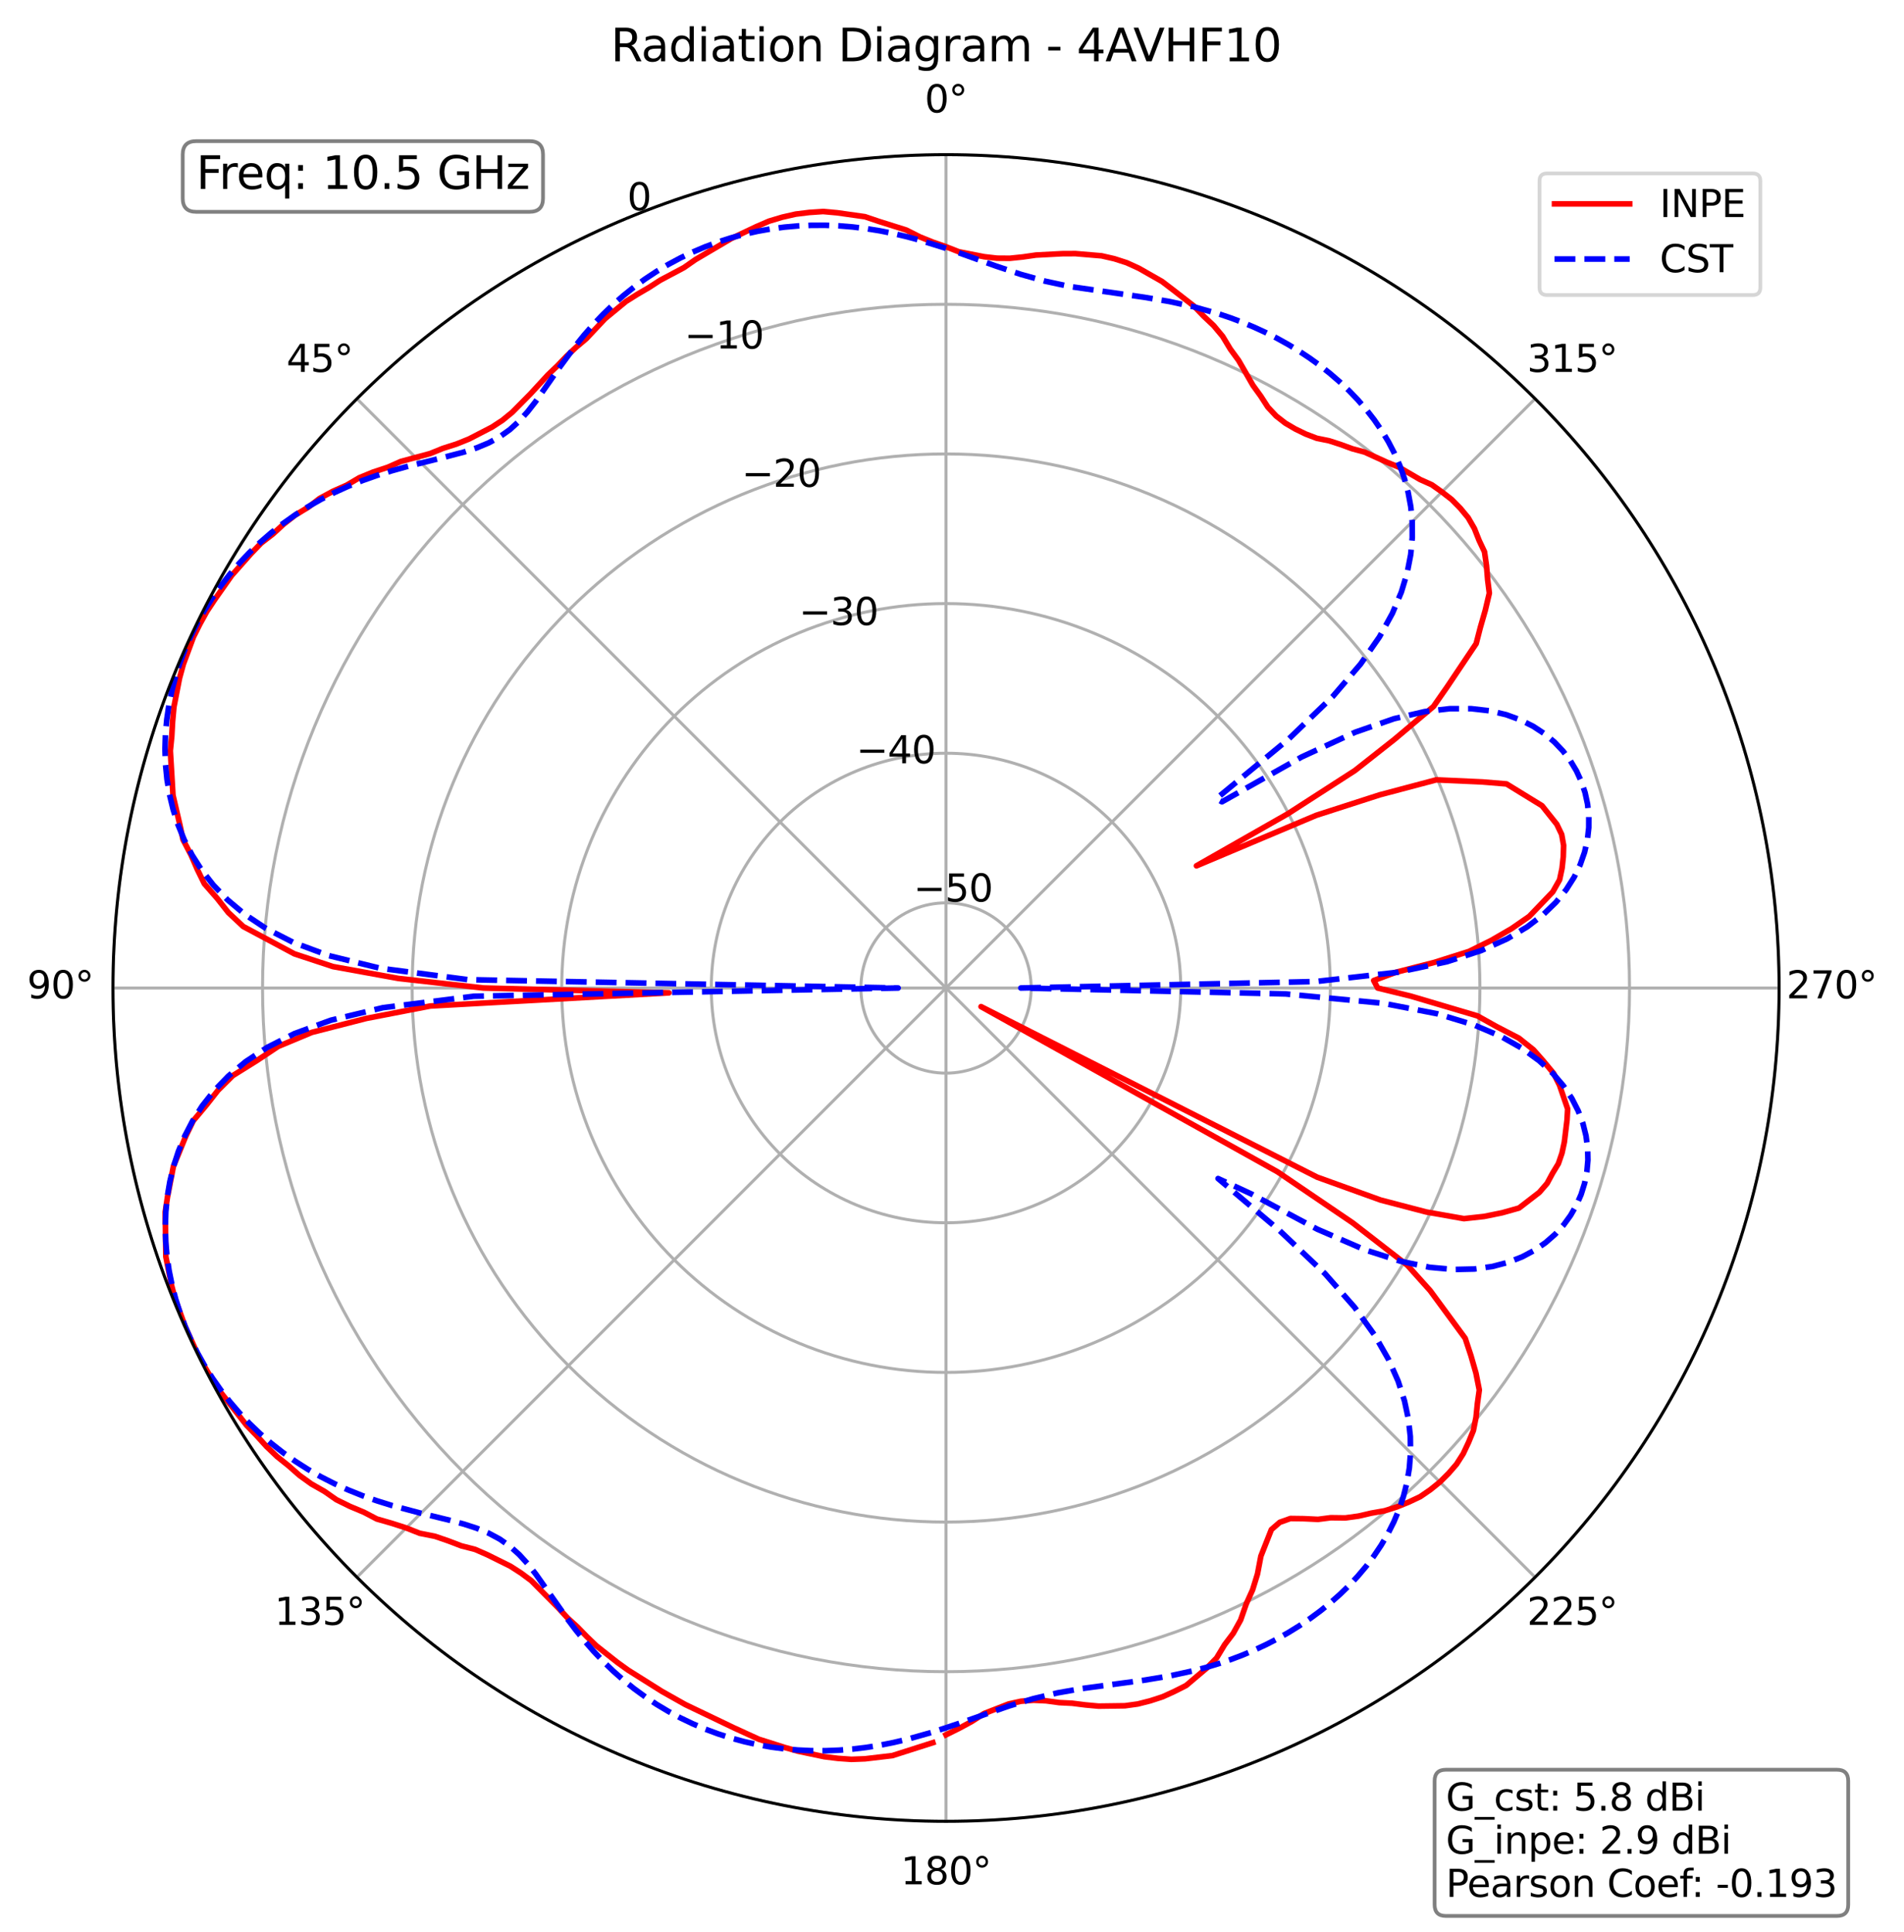 <?xml version="1.0" encoding="utf-8" standalone="no"?>
<!DOCTYPE svg PUBLIC "-//W3C//DTD SVG 1.1//EN"
  "http://www.w3.org/Graphics/SVG/1.1/DTD/svg11.dtd">
<svg xmlns:xlink="http://www.w3.org/1999/xlink" width="506.826pt" height="514.053pt" viewBox="0 0 506.826 514.053" xmlns="http://www.w3.org/2000/svg" version="1.1">
 <defs>
  <style type="text/css">*{stroke-linejoin: round; stroke-linecap: butt}</style>
 </defs>
 <g id="figure_1">
  <g id="patch_1">
   <path d="M 0 514.053 
L 506.826 514.053 
L 506.826 0 
L 0 0 
z
" style="fill: #ffffff"/>
  </g>
  <g id="axes_1">
   <g id="patch_2">
    <path d="M 473.582 262.917 
C 473.582 233.796 467.846 204.958 456.702 178.053 
C 445.558 151.149 429.222 126.701 408.63 106.109 
C 388.039 85.517 363.591 69.182 336.686 58.038 
C 309.782 46.893 280.944 41.157 251.822 41.157 
C 222.701 41.157 193.863 46.893 166.959 58.038 
C 140.054 69.182 115.606 85.517 95.014 106.109 
C 74.423 126.701 58.087 151.149 46.943 178.053 
C 35.799 204.958 30.062 233.796 30.062 262.917 
C 30.062 292.038 35.799 320.877 46.943 347.781 
C 58.087 374.686 74.423 399.133 95.014 419.725 
C 115.606 440.317 140.054 456.652 166.959 467.797 
C 193.863 478.941 222.701 484.677 251.822 484.677 
C 280.944 484.677 309.782 478.941 336.686 467.797 
C 363.591 456.652 388.039 440.317 408.63 419.725 
C 429.222 399.133 445.558 374.686 456.702 347.781 
C 467.846 320.877 473.582 292.038 473.582 262.917 
M 251.822 262.917 
C 251.822 262.917 251.822 262.917 251.822 262.917 
C 251.822 262.917 251.822 262.917 251.822 262.917 
C 251.822 262.917 251.822 262.917 251.822 262.917 
C 251.822 262.917 251.822 262.917 251.822 262.917 
C 251.822 262.917 251.822 262.917 251.822 262.917 
C 251.822 262.917 251.822 262.917 251.822 262.917 
C 251.822 262.917 251.822 262.917 251.822 262.917 
C 251.822 262.917 251.822 262.917 251.822 262.917 
C 251.822 262.917 251.822 262.917 251.822 262.917 
C 251.822 262.917 251.822 262.917 251.822 262.917 
C 251.822 262.917 251.822 262.917 251.822 262.917 
C 251.822 262.917 251.822 262.917 251.822 262.917 
C 251.822 262.917 251.822 262.917 251.822 262.917 
C 251.822 262.917 251.822 262.917 251.822 262.917 
C 251.822 262.917 251.822 262.917 251.822 262.917 
C 251.822 262.917 251.822 262.917 251.822 262.917 
M 473.582 262.917 
z
" style="fill: #ffffff"/>
   </g>
   <g id="matplotlib.axis_1">
    <g id="xtick_1">
     <g id="line2d_1">
      <path d="M 251.822 262.917 
L 251.822 41.157 
" clip-path="url(#pa6b2c6a812)" style="fill: none; stroke: #b0b0b0; stroke-width: 0.8; stroke-linecap: square"/>
     </g>
     <g id="text_1">
      <!-- 0° -->
      <g transform="translate(246.141 29.917)scale(0.1 -0.1)">
       <defs>
        <path id="DejaVuSans-30" d="M 2034 4250 
Q 1547 4250 1301 3770 
Q 1056 3291 1056 2328 
Q 1056 1369 1301 889 
Q 1547 409 2034 409 
Q 2525 409 2770 889 
Q 3016 1369 3016 2328 
Q 3016 3291 2770 3770 
Q 2525 4250 2034 4250 
z
M 2034 4750 
Q 2819 4750 3233 4129 
Q 3647 3509 3647 2328 
Q 3647 1150 3233 529 
Q 2819 -91 2034 -91 
Q 1250 -91 836 529 
Q 422 1150 422 2328 
Q 422 3509 836 4129 
Q 1250 4750 2034 4750 
z
" transform="scale(0.016)"/>
        <path id="DejaVuSans-b0" d="M 1600 4347 
Q 1350 4347 1178 4173 
Q 1006 4000 1006 3750 
Q 1006 3503 1178 3333 
Q 1350 3163 1600 3163 
Q 1850 3163 2022 3333 
Q 2194 3503 2194 3750 
Q 2194 3997 2020 4172 
Q 1847 4347 1600 4347 
z
M 1600 4750 
Q 1800 4750 1984 4673 
Q 2169 4597 2303 4453 
Q 2447 4313 2519 4134 
Q 2591 3956 2591 3750 
Q 2591 3338 2302 3052 
Q 2013 2766 1594 2766 
Q 1172 2766 890 3047 
Q 609 3328 609 3750 
Q 609 4169 896 4459 
Q 1184 4750 1600 4750 
z
" transform="scale(0.016)"/>
       </defs>
       <use xlink:href="#DejaVuSans-30"/>
       <use xlink:href="#DejaVuSans-b0" x="63.623"/>
      </g>
     </g>
    </g>
    <g id="xtick_2">
     <g id="line2d_2">
      <path d="M 251.822 262.917 
L 95.014 106.109 
" clip-path="url(#pa6b2c6a812)" style="fill: none; stroke: #b0b0b0; stroke-width: 0.8; stroke-linecap: square"/>
     </g>
     <g id="text_2">
      <!-- 45° -->
      <g transform="translate(76.253 98.969)scale(0.1 -0.1)">
       <defs>
        <path id="DejaVuSans-34" d="M 2419 4116 
L 825 1625 
L 2419 1625 
L 2419 4116 
z
M 2253 4666 
L 3047 4666 
L 3047 1625 
L 3713 1625 
L 3713 1100 
L 3047 1100 
L 3047 0 
L 2419 0 
L 2419 1100 
L 313 1100 
L 313 1709 
L 2253 4666 
z
" transform="scale(0.016)"/>
        <path id="DejaVuSans-35" d="M 691 4666 
L 3169 4666 
L 3169 4134 
L 1269 4134 
L 1269 2991 
Q 1406 3038 1543 3061 
Q 1681 3084 1819 3084 
Q 2600 3084 3056 2656 
Q 3513 2228 3513 1497 
Q 3513 744 3044 326 
Q 2575 -91 1722 -91 
Q 1428 -91 1123 -41 
Q 819 9 494 109 
L 494 744 
Q 775 591 1075 516 
Q 1375 441 1709 441 
Q 2250 441 2565 725 
Q 2881 1009 2881 1497 
Q 2881 1984 2565 2268 
Q 2250 2553 1709 2553 
Q 1456 2553 1204 2497 
Q 953 2441 691 2322 
L 691 4666 
z
" transform="scale(0.016)"/>
       </defs>
       <use xlink:href="#DejaVuSans-34"/>
       <use xlink:href="#DejaVuSans-35" x="63.623"/>
       <use xlink:href="#DejaVuSans-b0" x="127.246"/>
      </g>
     </g>
    </g>
    <g id="xtick_3">
     <g id="line2d_3">
      <path d="M 251.822 262.917 
L 30.062 262.917 
" clip-path="url(#pa6b2c6a812)" style="fill: none; stroke: #b0b0b0; stroke-width: 0.8; stroke-linecap: square"/>
     </g>
     <g id="text_3">
      <!-- 90° -->
      <g transform="translate(7.2 265.677)scale(0.1 -0.1)">
       <defs>
        <path id="DejaVuSans-39" d="M 703 97 
L 703 672 
Q 941 559 1184 500 
Q 1428 441 1663 441 
Q 2288 441 2617 861 
Q 2947 1281 2994 2138 
Q 2813 1869 2534 1725 
Q 2256 1581 1919 1581 
Q 1219 1581 811 2004 
Q 403 2428 403 3163 
Q 403 3881 828 4315 
Q 1253 4750 1959 4750 
Q 2769 4750 3195 4129 
Q 3622 3509 3622 2328 
Q 3622 1225 3098 567 
Q 2575 -91 1691 -91 
Q 1453 -91 1209 -44 
Q 966 3 703 97 
z
M 1959 2075 
Q 2384 2075 2632 2365 
Q 2881 2656 2881 3163 
Q 2881 3666 2632 3958 
Q 2384 4250 1959 4250 
Q 1534 4250 1286 3958 
Q 1038 3666 1038 3163 
Q 1038 2656 1286 2365 
Q 1534 2075 1959 2075 
z
" transform="scale(0.016)"/>
       </defs>
       <use xlink:href="#DejaVuSans-39"/>
       <use xlink:href="#DejaVuSans-30" x="63.623"/>
       <use xlink:href="#DejaVuSans-b0" x="127.246"/>
      </g>
     </g>
    </g>
    <g id="xtick_4">
     <g id="line2d_4">
      <path d="M 251.822 262.917 
L 95.014 419.725 
" clip-path="url(#pa6b2c6a812)" style="fill: none; stroke: #b0b0b0; stroke-width: 0.8; stroke-linecap: square"/>
     </g>
     <g id="text_4">
      <!-- 135° -->
      <g transform="translate(73.071 432.384)scale(0.1 -0.1)">
       <defs>
        <path id="DejaVuSans-31" d="M 794 531 
L 1825 531 
L 1825 4091 
L 703 3866 
L 703 4441 
L 1819 4666 
L 2450 4666 
L 2450 531 
L 3481 531 
L 3481 0 
L 794 0 
L 794 531 
z
" transform="scale(0.016)"/>
        <path id="DejaVuSans-33" d="M 2597 2516 
Q 3050 2419 3304 2112 
Q 3559 1806 3559 1356 
Q 3559 666 3084 287 
Q 2609 -91 1734 -91 
Q 1441 -91 1130 -33 
Q 819 25 488 141 
L 488 750 
Q 750 597 1062 519 
Q 1375 441 1716 441 
Q 2309 441 2620 675 
Q 2931 909 2931 1356 
Q 2931 1769 2642 2001 
Q 2353 2234 1838 2234 
L 1294 2234 
L 1294 2753 
L 1863 2753 
Q 2328 2753 2575 2939 
Q 2822 3125 2822 3475 
Q 2822 3834 2567 4026 
Q 2313 4219 1838 4219 
Q 1578 4219 1281 4162 
Q 984 4106 628 3988 
L 628 4550 
Q 988 4650 1302 4700 
Q 1616 4750 1894 4750 
Q 2613 4750 3031 4423 
Q 3450 4097 3450 3541 
Q 3450 3153 3228 2886 
Q 3006 2619 2597 2516 
z
" transform="scale(0.016)"/>
       </defs>
       <use xlink:href="#DejaVuSans-31"/>
       <use xlink:href="#DejaVuSans-33" x="63.623"/>
       <use xlink:href="#DejaVuSans-35" x="127.246"/>
       <use xlink:href="#DejaVuSans-b0" x="190.869"/>
      </g>
     </g>
    </g>
    <g id="xtick_5">
     <g id="line2d_5">
      <path d="M 251.822 262.917 
L 251.822 484.677 
" clip-path="url(#pa6b2c6a812)" style="fill: none; stroke: #b0b0b0; stroke-width: 0.8; stroke-linecap: square"/>
     </g>
     <g id="text_5">
      <!-- 180° -->
      <g transform="translate(239.779 501.437)scale(0.1 -0.1)">
       <defs>
        <path id="DejaVuSans-38" d="M 2034 2216 
Q 1584 2216 1326 1975 
Q 1069 1734 1069 1313 
Q 1069 891 1326 650 
Q 1584 409 2034 409 
Q 2484 409 2743 651 
Q 3003 894 3003 1313 
Q 3003 1734 2745 1975 
Q 2488 2216 2034 2216 
z
M 1403 2484 
Q 997 2584 770 2862 
Q 544 3141 544 3541 
Q 544 4100 942 4425 
Q 1341 4750 2034 4750 
Q 2731 4750 3128 4425 
Q 3525 4100 3525 3541 
Q 3525 3141 3298 2862 
Q 3072 2584 2669 2484 
Q 3125 2378 3379 2068 
Q 3634 1759 3634 1313 
Q 3634 634 3220 271 
Q 2806 -91 2034 -91 
Q 1263 -91 848 271 
Q 434 634 434 1313 
Q 434 1759 690 2068 
Q 947 2378 1403 2484 
z
M 1172 3481 
Q 1172 3119 1398 2916 
Q 1625 2713 2034 2713 
Q 2441 2713 2670 2916 
Q 2900 3119 2900 3481 
Q 2900 3844 2670 4047 
Q 2441 4250 2034 4250 
Q 1625 4250 1398 4047 
Q 1172 3844 1172 3481 
z
" transform="scale(0.016)"/>
       </defs>
       <use xlink:href="#DejaVuSans-31"/>
       <use xlink:href="#DejaVuSans-38" x="63.623"/>
       <use xlink:href="#DejaVuSans-30" x="127.246"/>
       <use xlink:href="#DejaVuSans-b0" x="190.869"/>
      </g>
     </g>
    </g>
    <g id="xtick_6">
     <g id="line2d_6">
      <path d="M 251.822 262.917 
L 408.63 419.725 
" clip-path="url(#pa6b2c6a812)" style="fill: none; stroke: #b0b0b0; stroke-width: 0.8; stroke-linecap: square"/>
     </g>
     <g id="text_6">
      <!-- 225° -->
      <g transform="translate(406.486 432.384)scale(0.1 -0.1)">
       <defs>
        <path id="DejaVuSans-32" d="M 1228 531 
L 3431 531 
L 3431 0 
L 469 0 
L 469 531 
Q 828 903 1448 1529 
Q 2069 2156 2228 2338 
Q 2531 2678 2651 2914 
Q 2772 3150 2772 3378 
Q 2772 3750 2511 3984 
Q 2250 4219 1831 4219 
Q 1534 4219 1204 4116 
Q 875 4013 500 3803 
L 500 4441 
Q 881 4594 1212 4672 
Q 1544 4750 1819 4750 
Q 2544 4750 2975 4387 
Q 3406 4025 3406 3419 
Q 3406 3131 3298 2873 
Q 3191 2616 2906 2266 
Q 2828 2175 2409 1742 
Q 1991 1309 1228 531 
z
" transform="scale(0.016)"/>
       </defs>
       <use xlink:href="#DejaVuSans-32"/>
       <use xlink:href="#DejaVuSans-32" x="63.623"/>
       <use xlink:href="#DejaVuSans-35" x="127.246"/>
       <use xlink:href="#DejaVuSans-b0" x="190.869"/>
      </g>
     </g>
    </g>
    <g id="xtick_7">
     <g id="line2d_7">
      <path d="M 251.822 262.917 
L 473.582 262.917 
" clip-path="url(#pa6b2c6a812)" style="fill: none; stroke: #b0b0b0; stroke-width: 0.8; stroke-linecap: square"/>
     </g>
     <g id="text_7">
      <!-- 270° -->
      <g transform="translate(475.539 265.677)scale(0.1 -0.1)">
       <defs>
        <path id="DejaVuSans-37" d="M 525 4666 
L 3525 4666 
L 3525 4397 
L 1831 0 
L 1172 0 
L 2766 4134 
L 525 4134 
L 525 4666 
z
" transform="scale(0.016)"/>
       </defs>
       <use xlink:href="#DejaVuSans-32"/>
       <use xlink:href="#DejaVuSans-37" x="63.623"/>
       <use xlink:href="#DejaVuSans-30" x="127.246"/>
       <use xlink:href="#DejaVuSans-b0" x="190.869"/>
      </g>
     </g>
    </g>
    <g id="xtick_8">
     <g id="line2d_8">
      <path d="M 251.822 262.917 
L 408.63 106.109 
" clip-path="url(#pa6b2c6a812)" style="fill: none; stroke: #b0b0b0; stroke-width: 0.8; stroke-linecap: square"/>
     </g>
     <g id="text_8">
      <!-- 315° -->
      <g transform="translate(406.486 98.969)scale(0.1 -0.1)">
       <use xlink:href="#DejaVuSans-33"/>
       <use xlink:href="#DejaVuSans-31" x="63.623"/>
       <use xlink:href="#DejaVuSans-35" x="127.246"/>
       <use xlink:href="#DejaVuSans-b0" x="190.869"/>
      </g>
     </g>
    </g>
   </g>
   <g id="matplotlib.axis_2">
    <g id="ytick_1">
     <g id="line2d_9">
      <path d="M 251.822 240.26 
C 248.847 240.26 245.901 240.846 243.152 241.984 
C 240.403 243.123 237.905 244.792 235.801 246.896 
C 233.697 249 232.028 251.498 230.89 254.247 
C 229.751 256.995 229.165 259.942 229.165 262.917 
C 229.165 265.893 229.751 268.839 230.89 271.588 
C 232.028 274.337 233.697 276.835 235.801 278.938 
C 237.905 281.042 240.403 282.711 243.152 283.85 
C 245.901 284.989 248.847 285.575 251.822 285.575 
C 254.798 285.575 257.744 284.989 260.493 283.85 
C 263.242 282.711 265.74 281.042 267.844 278.938 
C 269.948 276.835 271.617 274.337 272.755 271.588 
C 273.894 268.839 274.48 265.893 274.48 262.917 
C 274.48 259.942 273.894 256.995 272.755 254.247 
C 271.617 251.498 269.948 249 267.844 246.896 
C 265.74 244.792 263.242 243.123 260.493 241.984 
C 257.744 240.846 254.798 240.26 251.822 240.26 
" clip-path="url(#pa6b2c6a812)" style="fill: none; stroke: #b0b0b0; stroke-width: 0.8; stroke-linecap: square"/>
     </g>
     <g id="text_9">
      <!-- −50 -->
      <g transform="translate(243.152 239.905)scale(0.1 -0.1)">
       <defs>
        <path id="DejaVuSans-2212" d="M 678 2272 
L 4684 2272 
L 4684 1741 
L 678 1741 
L 678 2272 
z
" transform="scale(0.016)"/>
       </defs>
       <use xlink:href="#DejaVuSans-2212"/>
       <use xlink:href="#DejaVuSans-35" x="83.789"/>
       <use xlink:href="#DejaVuSans-30" x="147.412"/>
      </g>
     </g>
    </g>
    <g id="ytick_2">
     <g id="line2d_10">
      <path d="M 251.822 200.439 
C 243.618 200.439 235.493 202.055 227.913 205.195 
C 220.333 208.335 213.445 212.937 207.644 218.739 
C 201.842 224.54 197.24 231.428 194.1 239.008 
C 190.961 246.588 189.345 254.713 189.345 262.917 
C 189.345 271.122 190.961 279.246 194.1 286.826 
C 197.24 294.406 201.842 301.294 207.644 307.096 
C 213.445 312.897 220.333 317.5 227.913 320.639 
C 235.493 323.779 243.618 325.395 251.822 325.395 
C 260.027 325.395 268.152 323.779 275.732 320.639 
C 283.312 317.5 290.2 312.897 296.001 307.096 
C 301.803 301.294 306.405 294.406 309.545 286.826 
C 312.684 279.246 314.3 271.122 314.3 262.917 
C 314.3 254.713 312.684 246.588 309.545 239.008 
C 306.405 231.428 301.803 224.54 296.001 218.739 
C 290.2 212.937 283.312 208.335 275.732 205.195 
C 268.152 202.055 260.027 200.439 251.822 200.439 
" clip-path="url(#pa6b2c6a812)" style="fill: none; stroke: #b0b0b0; stroke-width: 0.8; stroke-linecap: square"/>
     </g>
     <g id="text_10">
      <!-- −40 -->
      <g transform="translate(227.913 203.115)scale(0.1 -0.1)">
       <use xlink:href="#DejaVuSans-2212"/>
       <use xlink:href="#DejaVuSans-34" x="83.789"/>
       <use xlink:href="#DejaVuSans-30" x="147.412"/>
      </g>
     </g>
    </g>
    <g id="ytick_3">
     <g id="line2d_11">
      <path d="M 251.822 160.619 
C 238.389 160.619 225.086 163.265 212.675 168.406 
C 200.263 173.547 188.986 181.082 179.487 190.581 
C 169.987 200.08 162.452 211.358 157.311 223.769 
C 152.17 236.18 149.524 249.483 149.524 262.917 
C 149.524 276.351 152.17 289.654 157.311 302.065 
C 162.452 314.476 169.987 325.754 179.487 335.253 
C 188.986 344.752 200.263 352.288 212.675 357.429 
C 225.086 362.57 238.389 365.216 251.822 365.216 
C 265.256 365.216 278.559 362.57 290.97 357.429 
C 303.382 352.288 314.659 344.752 324.158 335.253 
C 333.658 325.754 341.193 314.476 346.334 302.065 
C 351.475 289.654 354.121 276.351 354.121 262.917 
C 354.121 249.483 351.475 236.18 346.334 223.769 
C 341.193 211.358 333.658 200.08 324.158 190.581 
C 314.659 181.082 303.382 173.547 290.97 168.406 
C 278.559 163.265 265.256 160.619 251.822 160.619 
" clip-path="url(#pa6b2c6a812)" style="fill: none; stroke: #b0b0b0; stroke-width: 0.8; stroke-linecap: square"/>
     </g>
     <g id="text_11">
      <!-- −30 -->
      <g transform="translate(212.675 166.326)scale(0.1 -0.1)">
       <use xlink:href="#DejaVuSans-2212"/>
       <use xlink:href="#DejaVuSans-33" x="83.789"/>
       <use xlink:href="#DejaVuSans-30" x="147.412"/>
      </g>
     </g>
    </g>
    <g id="ytick_4">
     <g id="line2d_12">
      <path d="M 251.822 120.798 
C 233.16 120.798 214.678 124.474 197.436 131.616 
C 180.194 138.758 164.526 149.227 151.329 162.424 
C 138.133 175.621 127.664 191.288 120.522 208.531 
C 113.38 225.773 109.704 244.254 109.704 262.917 
C 109.704 281.58 113.38 300.062 120.522 317.304 
C 127.664 334.546 138.133 350.214 151.329 363.41 
C 164.526 376.607 180.194 387.076 197.436 394.218 
C 214.678 401.36 233.16 405.036 251.822 405.036 
C 270.485 405.036 288.967 401.36 306.209 394.218 
C 323.451 387.076 339.119 376.607 352.316 363.41 
C 365.512 350.214 375.981 334.546 383.123 317.304 
C 390.265 300.062 393.941 281.58 393.941 262.917 
C 393.941 244.254 390.265 225.773 383.123 208.531 
C 375.981 191.288 365.512 175.621 352.316 162.424 
C 339.119 149.227 323.451 138.758 306.209 131.616 
C 288.967 124.474 270.485 120.798 251.822 120.798 
" clip-path="url(#pa6b2c6a812)" style="fill: none; stroke: #b0b0b0; stroke-width: 0.8; stroke-linecap: square"/>
     </g>
     <g id="text_12">
      <!-- −20 -->
      <g transform="translate(197.436 129.537)scale(0.1 -0.1)">
       <use xlink:href="#DejaVuSans-2212"/>
       <use xlink:href="#DejaVuSans-32" x="83.789"/>
       <use xlink:href="#DejaVuSans-30" x="147.412"/>
      </g>
     </g>
    </g>
    <g id="ytick_5">
     <g id="line2d_13">
      <path d="M 251.822 80.978 
C 227.93 80.978 204.271 85.684 182.197 94.827 
C 160.124 103.97 140.066 117.372 123.172 134.267 
C 106.278 151.161 92.875 171.219 83.732 193.292 
C 74.589 215.365 69.883 239.025 69.883 262.917 
C 69.883 286.809 74.589 310.469 83.732 332.542 
C 92.875 354.616 106.278 374.674 123.172 391.568 
C 140.066 408.462 160.124 421.864 182.197 431.007 
C 204.271 440.15 227.93 444.857 251.822 444.857 
C 275.715 444.857 299.374 440.15 321.448 431.007 
C 343.521 421.864 363.579 408.462 380.473 391.568 
C 397.367 374.674 410.77 354.616 419.913 332.542 
C 429.056 310.469 433.762 286.809 433.762 262.917 
C 433.762 239.025 429.056 215.365 419.913 193.292 
C 410.77 171.219 397.367 151.161 380.473 134.267 
C 363.579 117.372 343.521 103.97 321.448 94.827 
C 299.374 85.684 275.715 80.978 251.822 80.978 
" clip-path="url(#pa6b2c6a812)" style="fill: none; stroke: #b0b0b0; stroke-width: 0.8; stroke-linecap: square"/>
     </g>
     <g id="text_13">
      <!-- −10 -->
      <g transform="translate(182.197 92.747)scale(0.1 -0.1)">
       <use xlink:href="#DejaVuSans-2212"/>
       <use xlink:href="#DejaVuSans-31" x="83.789"/>
       <use xlink:href="#DejaVuSans-30" x="147.412"/>
      </g>
     </g>
    </g>
    <g id="ytick_6">
     <g id="line2d_14">
      <path d="M 251.822 41.157 
C 222.701 41.157 193.863 46.893 166.959 58.038 
C 140.054 69.182 115.606 85.517 95.014 106.109 
C 74.423 126.701 58.087 151.149 46.943 178.053 
C 35.799 204.958 30.062 233.796 30.062 262.917 
C 30.062 292.038 35.799 320.877 46.943 347.781 
C 58.087 374.686 74.423 399.133 95.014 419.725 
C 115.606 440.317 140.054 456.652 166.959 467.797 
C 193.863 478.941 222.701 484.677 251.822 484.677 
C 280.944 484.677 309.782 478.941 336.686 467.797 
C 363.591 456.652 388.039 440.317 408.63 419.725 
C 429.222 399.133 445.558 374.686 456.702 347.781 
C 467.846 320.877 473.582 292.038 473.582 262.917 
C 473.582 233.796 467.846 204.958 456.702 178.053 
C 445.558 151.149 429.222 126.701 408.63 106.109 
C 388.039 85.517 363.591 69.182 336.686 58.038 
C 309.782 46.893 280.944 41.157 251.822 41.157 
" clip-path="url(#pa6b2c6a812)" style="fill: none; stroke: #b0b0b0; stroke-width: 0.8; stroke-linecap: square"/>
     </g>
     <g id="text_14">
      <!-- 0 -->
      <g transform="translate(166.959 55.958)scale(0.1 -0.1)">
       <use xlink:href="#DejaVuSans-30"/>
      </g>
     </g>
    </g>
   </g>
   <g id="line2d_15">
    <path d="M 251.822 461.649 
L 255.262 459.95 
L 258.639 458.125 
L 261.941 455.996 
L 268.492 453.447 
L 271.771 452.719 
L 275.094 452.449 
L 278.482 452.609 
L 281.941 453.079 
L 285.383 453.249 
L 288.906 453.694 
L 292.442 454.019 
L 299.445 453.922 
L 302.875 453.447 
L 306.213 452.599 
L 309.487 451.53 
L 312.64 450.093 
L 315.734 448.529 
L 321.274 443.843 
L 323.854 441.201 
L 325.996 437.658 
L 328.278 434.638 
L 330.245 431.095 
L 331.747 426.787 
L 333.427 423.075 
L 334.733 418.849 
L 335.633 414.115 
L 338.422 407.043 
L 340.667 405.097 
L 343.501 404.09 
L 347.078 404.139 
L 350.832 404.317 
L 354.239 403.882 
L 358.086 403.934 
L 361.617 403.448 
L 364.99 402.667 
L 368.559 402.038 
L 371.852 400.995 
L 375 399.72 
L 378.05 398.28 
L 380.75 396.426 
L 383.286 394.381 
L 385.586 392.091 
L 387.712 389.637 
L 389.483 386.867 
L 390.916 383.829 
L 392.191 380.7 
L 392.9 377.16 
L 393.279 373.435 
L 393.777 369.888 
L 392.884 365.404 
L 391.549 360.755 
L 390.023 356.135 
L 380.694 343.445 
L 374.673 336.733 
L 360.1 325.431 
L 340.065 311.831 
L 261.146 267.875 
L 350.617 313.256 
L 367.536 319.355 
L 379.641 322.52 
L 389.68 324.295 
L 395.04 323.71 
L 399.864 322.73 
L 404.354 321.468 
L 409.757 317.298 
L 411.826 314.905 
L 413.246 312.269 
L 414.825 309.657 
L 415.785 306.851 
L 416.411 303.954 
L 417.127 298.054 
L 417.293 295.081 
L 415.129 288.782 
L 413.564 285.649 
L 410.921 282.452 
L 408.192 279.352 
L 404.31 276.258 
L 398.326 273.162 
L 393.254 270.329 
L 375.526 265.076 
L 366.72 262.917 
L 365.668 260.93 
L 371.541 258.737 
L 381.805 256.105 
L 391.037 253.182 
L 397.011 250.215 
L 402.398 247.091 
L 407.075 243.855 
L 413.332 237.337 
L 415.151 234.118 
L 415.804 231.042 
L 416.134 227.992 
L 416.221 224.963 
L 415.704 222.057 
L 414.408 219.353 
L 410.473 214.413 
L 401.027 208.611 
L 394.658 208.088 
L 382.317 207.525 
L 367.285 211.51 
L 350.361 216.968 
L 318.485 230.404 
L 342.79 216.567 
L 360.669 205.043 
L 371.174 196.76 
L 381.578 188.003 
L 385.241 182.752 
L 392.942 171.273 
L 394.047 166.985 
L 395.366 162.407 
L 396.447 157.841 
L 395.997 154.274 
L 395.689 150.517 
L 395.159 146.845 
L 393.734 143.839 
L 392.47 140.654 
L 390.812 137.771 
L 388.723 135.255 
L 386.431 132.927 
L 383.83 130.91 
L 381.14 129.005 
L 378.007 127.601 
L 372.325 124.295 
L 369.211 123.019 
L 363.245 120.303 
L 359.958 119.417 
L 356.894 118.299 
L 353.79 117.293 
L 350.498 116.625 
L 347.557 115.5 
L 344.781 114.152 
L 342.142 112.6 
L 339.702 110.705 
L 337.5 108.352 
L 335.582 105.389 
L 333.53 102.557 
L 329.701 95.906 
L 327.513 92.913 
L 325.44 89.485 
L 323.048 86.627 
L 320.437 84.17 
L 317.857 81.488 
L 312.199 77.097 
L 309.307 74.895 
L 303.143 71.388 
L 299.941 69.926 
L 296.625 68.856 
L 293.236 68.08 
L 286.281 67.491 
L 282.772 67.509 
L 275.771 67.876 
L 272.269 68.379 
L 268.811 68.734 
L 265.403 68.709 
L 262.021 68.323 
L 255.242 67.003 
L 251.822 65.663 
L 248.358 64.451 
L 244.842 63.033 
L 241.252 61.221 
L 233.976 58.928 
L 230.25 57.67 
L 222.829 56.62 
L 219.095 56.284 
L 215.432 56.534 
L 211.793 56.982 
L 208.223 57.797 
L 204.71 58.849 
L 201.31 60.321 
L 194.635 63.482 
L 185.088 69.105 
L 182.05 71.22 
L 175.729 74.58 
L 172.708 76.534 
L 169.637 78.325 
L 166.628 80.217 
L 161.065 84.796 
L 156.049 90.137 
L 153.37 92.393 
L 150.809 94.803 
L 148.366 97.351 
L 145.858 99.747 
L 141.153 104.865 
L 136.366 109.701 
L 133.774 111.821 
L 130.959 113.663 
L 124.831 116.83 
L 121.493 118.172 
L 117.906 119.31 
L 114.485 120.701 
L 106.718 122.792 
L 103.22 124.343 
L 99.339 125.62 
L 95.629 127.14 
L 92.331 129.088 
L 88.599 130.742 
L 85.081 132.645 
L 82.047 134.983 
L 78.6 137.064 
L 75.517 139.467 
L 72.676 142.081 
L 69.509 144.522 
L 66.826 147.318 
L 61.676 153.136 
L 57.226 159.448 
L 55.084 162.674 
L 53.218 166.051 
L 51.497 169.504 
L 48.809 176.743 
L 47.787 180.481 
L 46.299 188.113 
L 45.94 192.026 
L 45.722 195.951 
L 45.339 199.789 
L 46.046 211.611 
L 47.898 219.572 
L 48.713 223.437 
L 50.835 227.478 
L 52.521 231.351 
L 54.394 235.17 
L 57.837 239.099 
L 60.781 242.838 
L 64.744 246.55 
L 78.36 253.826 
L 88.638 257.219 
L 106.05 260.373 
L 128.694 262.917 
L 178.075 264.204 
L 114.538 267.711 
L 97.543 271.003 
L 83.038 274.72 
L 74.034 278.472 
L 68.44 282.191 
L 61.979 286.227 
L 58.018 290.155 
L 54.912 294.105 
L 51.443 298.249 
L 49.499 302.245 
L 46.156 310.399 
L 44.596 318.443 
L 43.981 322.515 
L 44.147 334.425 
L 45.665 342.054 
L 46.672 345.803 
L 49.315 353.079 
L 52.506 360.13 
L 54.364 363.527 
L 56.336 366.859 
L 58.431 370.116 
L 65.623 379.267 
L 68.347 382.068 
L 70.94 384.924 
L 73.749 387.606 
L 76.825 390.06 
L 79.716 392.608 
L 82.897 394.896 
L 86.387 396.884 
L 89.543 399.086 
L 93.14 400.857 
L 96.883 402.425 
L 100.299 404.215 
L 104.309 405.369 
L 108.139 406.601 
L 111.703 408.015 
L 115.766 408.82 
L 119.343 410.05 
L 122.78 411.363 
L 126.466 412.312 
L 129.699 413.728 
L 135.873 416.788 
L 138.704 418.611 
L 141.402 420.614 
L 148.695 427.956 
L 151.088 430.567 
L 153.671 432.92 
L 156.168 435.482 
L 158.748 437.965 
L 164.304 442.356 
L 167.184 444.426 
L 176.198 450.095 
L 182.421 453.597 
L 195.367 459.799 
L 201.98 462.824 
L 208.866 465.011 
L 212.349 465.991 
L 219.423 467.477 
L 223.011 467.921 
L 226.62 468.179 
L 230.263 468.041 
L 237.539 467.187 
L 248.317 463.745 
L 248.317 463.745 
" clip-path="url(#pa6b2c6a812)" style="fill: none; stroke: #ff0000; stroke-width: 1.5; stroke-linecap: square"/>
   </g>
   <g id="line2d_16">
    <path d="M 251.822 66.087 
L 244.874 63.925 
L 241.344 62.976 
L 237.783 62.137 
L 234.194 61.421 
L 230.583 60.839 
L 226.956 60.394 
L 223.318 60.098 
L 219.676 59.95 
L 216.035 59.958 
L 212.403 60.121 
L 208.785 60.442 
L 205.188 60.921 
L 201.618 61.557 
L 198.08 62.349 
L 194.583 63.298 
L 191.131 64.404 
L 187.732 65.667 
L 184.39 67.08 
L 181.113 68.645 
L 177.908 70.363 
L 174.778 72.225 
L 171.732 74.236 
L 168.775 76.39 
L 165.915 78.687 
L 163.152 81.116 
L 160.495 83.677 
L 157.944 86.358 
L 155.502 89.15 
L 153.165 92.037 
L 148.773 98.003 
L 142.56 106.875 
L 140.427 109.594 
L 138.168 112.093 
L 135.723 114.316 
L 133.039 116.232 
L 130.093 117.845 
L 126.879 119.186 
L 123.428 120.321 
L 115.988 122.257 
L 108.176 124.2 
L 104.243 125.297 
L 100.336 126.518 
L 96.482 127.882 
L 92.7 129.398 
L 89.008 131.073 
L 85.414 132.904 
L 81.927 134.891 
L 78.562 137.036 
L 75.318 139.327 
L 72.207 141.765 
L 69.232 144.342 
L 66.393 147.048 
L 63.703 149.884 
L 61.159 152.838 
L 58.772 155.908 
L 56.54 159.084 
L 54.471 162.361 
L 52.57 165.735 
L 50.84 169.197 
L 49.286 172.742 
L 47.915 176.364 
L 46.734 180.056 
L 45.747 183.812 
L 44.963 187.626 
L 44.392 191.493 
L 44.041 195.405 
L 43.922 199.356 
L 44.05 203.339 
L 44.442 207.35 
L 45.111 211.378 
L 46.082 215.418 
L 47.384 219.463 
L 49.049 223.502 
L 51.13 227.53 
L 53.676 231.534 
L 56.776 235.505 
L 60.54 239.431 
L 65.133 243.295 
L 70.813 247.081 
L 78.013 250.763 
L 87.534 254.307 
L 101.19 257.657 
L 124.612 260.697 
L 239.076 262.917 
L 126.125 265.111 
L 101.946 268.151 
L 88.043 271.501 
L 78.394 275.044 
L 71.119 278.727 
L 65.387 282.512 
L 60.757 286.377 
L 56.965 290.303 
L 53.843 294.274 
L 51.279 298.279 
L 49.186 302.306 
L 47.505 306.346 
L 46.191 310.391 
L 45.212 314.431 
L 44.535 318.46 
L 44.138 322.47 
L 44.002 326.454 
L 44.113 330.406 
L 44.456 334.319 
L 45.023 338.186 
L 45.799 342.002 
L 46.782 345.759 
L 47.959 349.452 
L 49.322 353.076 
L 50.872 356.622 
L 52.595 360.087 
L 54.492 363.462 
L 56.554 366.743 
L 58.783 369.921 
L 61.166 372.993 
L 63.703 375.951 
L 66.39 378.788 
L 69.219 381.502 
L 72.191 384.08 
L 75.298 386.521 
L 78.533 388.82 
L 81.895 390.967 
L 85.373 392.962 
L 88.965 394.797 
L 92.655 396.475 
L 96.431 397.997 
L 100.283 399.364 
L 104.187 400.589 
L 112.051 402.689 
L 119.737 404.562 
L 123.396 405.549 
L 126.861 406.669 
L 130.088 407.995 
L 133.052 409.587 
L 135.75 411.484 
L 138.209 413.687 
L 140.478 416.169 
L 142.617 418.878 
L 146.745 424.722 
L 150.982 430.743 
L 153.217 433.707 
L 155.55 436.597 
L 157.988 439.394 
L 160.534 442.08 
L 163.188 444.645 
L 165.945 447.082 
L 168.803 449.382 
L 171.757 451.54 
L 174.799 453.558 
L 177.925 455.427 
L 181.128 457.148 
L 184.403 458.717 
L 187.742 460.137 
L 191.14 461.4 
L 194.59 462.509 
L 198.086 463.466 
L 201.622 464.262 
L 205.191 464.901 
L 208.787 465.385 
L 212.404 465.706 
L 216.036 465.873 
L 219.676 465.884 
L 223.317 465.744 
L 226.955 465.448 
L 230.582 465.012 
L 234.192 464.43 
L 237.781 463.718 
L 241.343 462.885 
L 248.367 460.907 
L 255.239 458.635 
L 268.54 453.994 
L 275.043 452.034 
L 281.531 450.487 
L 288.058 449.332 
L 297.97 448.007 
L 304.638 447.106 
L 311.308 445.995 
L 317.931 444.549 
L 321.209 443.676 
L 324.456 442.692 
L 327.67 441.602 
L 330.84 440.393 
L 333.964 439.07 
L 337.038 437.635 
L 340.054 436.082 
L 343.007 434.41 
L 345.893 432.626 
L 348.706 430.724 
L 351.439 428.707 
L 354.085 426.572 
L 356.637 424.318 
L 359.089 421.946 
L 361.425 419.446 
L 363.642 416.823 
L 365.724 414.069 
L 367.66 411.183 
L 369.433 408.154 
L 371.029 404.981 
L 372.424 401.653 
L 373.596 398.16 
L 374.52 394.494 
L 375.157 390.634 
L 375.472 386.567 
L 375.412 382.266 
L 374.907 377.695 
L 373.867 372.807 
L 372.166 367.53 
L 369.602 361.746 
L 365.924 355.315 
L 360.585 347.892 
L 352.702 338.935 
L 340.418 327.286 
L 324.24 313.624 
L 333.037 317.697 
L 350.679 327.115 
L 363.333 332.597 
L 372.861 335.644 
L 380.56 337.244 
L 386.957 337.824 
L 392.467 337.699 
L 397.263 337.023 
L 401.487 335.913 
L 405.218 334.446 
L 408.52 332.683 
L 411.429 330.666 
L 413.983 328.434 
L 416.191 326.012 
L 418.071 323.427 
L 419.637 320.7 
L 420.881 317.848 
L 421.806 314.886 
L 422.412 311.833 
L 422.685 308.7 
L 422.612 305.5 
L 422.177 302.247 
L 421.357 298.953 
L 420.112 295.629 
L 418.402 292.29 
L 416.164 288.946 
L 413.32 285.614 
L 409.751 282.308 
L 405.285 279.047 
L 399.633 275.849 
L 392.368 272.745 
L 382.537 269.768 
L 368.151 266.979 
L 342.205 264.495 
L 271.736 262.917 
L 350.208 261.2 
L 372.13 258.716 
L 385.161 255.929 
L 394.275 252.956 
L 401.14 249.854 
L 406.513 246.659 
L 410.771 243.401 
L 414.179 240.099 
L 416.891 236.773 
L 419.018 233.436 
L 420.635 230.103 
L 421.797 226.788 
L 422.549 223.502 
L 422.914 220.259 
L 422.924 217.071 
L 422.588 213.951 
L 421.924 210.912 
L 420.938 207.968 
L 419.633 205.135 
L 418.008 202.431 
L 416.064 199.871 
L 413.787 197.479 
L 411.161 195.282 
L 408.17 193.307 
L 404.777 191.593 
L 400.939 190.188 
L 396.589 189.155 
L 391.62 188.586 
L 385.913 188.59 
L 379.215 189.367 
L 371.086 191.257 
L 360.767 194.841 
L 346.504 201.43 
L 325.279 213.37 
L 323.783 212.53 
L 343.06 196.63 
L 354.769 185.342 
L 362.185 176.692 
L 367.193 169.492 
L 370.639 163.218 
L 373.023 157.56 
L 374.589 152.378 
L 375.519 147.569 
L 375.933 143.065 
L 375.917 138.822 
L 375.533 134.811 
L 374.832 131.005 
L 373.857 127.384 
L 372.635 123.938 
L 371.195 120.655 
L 369.561 117.522 
L 367.751 114.536 
L 365.783 111.686 
L 363.67 108.973 
L 361.425 106.388 
L 359.062 103.928 
L 356.59 101.59 
L 354.018 99.371 
L 351.355 97.267 
L 348.606 95.283 
L 345.782 93.411 
L 342.884 91.656 
L 339.922 90.011 
L 336.9 88.482 
L 333.823 87.067 
L 330.696 85.765 
L 327.525 84.573 
L 324.315 83.493 
L 317.796 81.656 
L 311.185 80.218 
L 304.531 79.099 
L 284.739 76.236 
L 278.255 74.838 
L 271.781 73.024 
L 265.253 70.846 
L 255.238 67.26 
L 255.238 67.26 
" clip-path="url(#pa6b2c6a812)" style="fill: none; stroke-dasharray: 5.55,2.4; stroke-dashoffset: 0; stroke: #0000ff; stroke-width: 1.5"/>
   </g>
   <g id="patch_3">
    <path d="M 251.822 41.157 
C 222.701 41.157 193.863 46.893 166.959 58.038 
C 140.054 69.182 115.606 85.517 95.014 106.109 
C 74.423 126.701 58.087 151.149 46.943 178.053 
C 35.799 204.958 30.062 233.796 30.062 262.917 
C 30.062 292.038 35.799 320.877 46.943 347.781 
C 58.087 374.686 74.423 399.133 95.014 419.725 
C 115.606 440.317 140.054 456.652 166.959 467.797 
C 193.863 478.941 222.701 484.677 251.822 484.677 
C 280.944 484.677 309.782 478.941 336.686 467.797 
C 363.591 456.652 388.039 440.317 408.63 419.725 
C 429.222 399.133 445.558 374.686 456.702 347.781 
C 467.846 320.877 473.582 292.038 473.582 262.917 
C 473.582 233.796 467.846 204.958 456.702 178.053 
C 445.558 151.149 429.222 126.701 408.63 106.109 
C 388.039 85.517 363.591 69.182 336.686 58.038 
C 309.782 46.893 280.944 41.157 251.822 41.157 
" style="fill: none; stroke: #000000; stroke-width: 0.8; stroke-linejoin: miter; stroke-linecap: square"/>
   </g>
   <g id="text_15">
    <g id="patch_4">
     <path d="M 384.878 509.853 
L 488.977 509.853 
Q 491.977 509.853 491.977 506.853 
L 491.977 473.945 
Q 491.977 470.945 488.977 470.945 
L 384.878 470.945 
Q 381.878 470.945 381.878 473.945 
L 381.878 506.853 
Q 381.878 509.853 384.878 509.853 
z
" style="fill: #ffffff; stroke: #808080; stroke-linejoin: miter"/>
    </g>
    <!-- G_cst: 5.8 dBi -->
    <g transform="translate(384.878 481.822)scale(0.1 -0.1)">
     <defs>
      <path id="DejaVuSans-47" d="M 3809 666 
L 3809 1919 
L 2778 1919 
L 2778 2438 
L 4434 2438 
L 4434 434 
Q 4069 175 3628 42 
Q 3188 -91 2688 -91 
Q 1594 -91 976 548 
Q 359 1188 359 2328 
Q 359 3472 976 4111 
Q 1594 4750 2688 4750 
Q 3144 4750 3555 4637 
Q 3966 4525 4313 4306 
L 4313 3634 
Q 3963 3931 3569 4081 
Q 3175 4231 2741 4231 
Q 1884 4231 1454 3753 
Q 1025 3275 1025 2328 
Q 1025 1384 1454 906 
Q 1884 428 2741 428 
Q 3075 428 3337 486 
Q 3600 544 3809 666 
z
" transform="scale(0.016)"/>
      <path id="DejaVuSans-5f" d="M 3263 -1063 
L 3263 -1509 
L -63 -1509 
L -63 -1063 
L 3263 -1063 
z
" transform="scale(0.016)"/>
      <path id="DejaVuSans-63" d="M 3122 3366 
L 3122 2828 
Q 2878 2963 2633 3030 
Q 2388 3097 2138 3097 
Q 1578 3097 1268 2742 
Q 959 2388 959 1747 
Q 959 1106 1268 751 
Q 1578 397 2138 397 
Q 2388 397 2633 464 
Q 2878 531 3122 666 
L 3122 134 
Q 2881 22 2623 -34 
Q 2366 -91 2075 -91 
Q 1284 -91 818 406 
Q 353 903 353 1747 
Q 353 2603 823 3093 
Q 1294 3584 2113 3584 
Q 2378 3584 2631 3529 
Q 2884 3475 3122 3366 
z
" transform="scale(0.016)"/>
      <path id="DejaVuSans-73" d="M 2834 3397 
L 2834 2853 
Q 2591 2978 2328 3040 
Q 2066 3103 1784 3103 
Q 1356 3103 1142 2972 
Q 928 2841 928 2578 
Q 928 2378 1081 2264 
Q 1234 2150 1697 2047 
L 1894 2003 
Q 2506 1872 2764 1633 
Q 3022 1394 3022 966 
Q 3022 478 2636 193 
Q 2250 -91 1575 -91 
Q 1294 -91 989 -36 
Q 684 19 347 128 
L 347 722 
Q 666 556 975 473 
Q 1284 391 1588 391 
Q 1994 391 2212 530 
Q 2431 669 2431 922 
Q 2431 1156 2273 1281 
Q 2116 1406 1581 1522 
L 1381 1569 
Q 847 1681 609 1914 
Q 372 2147 372 2553 
Q 372 3047 722 3315 
Q 1072 3584 1716 3584 
Q 2034 3584 2315 3537 
Q 2597 3491 2834 3397 
z
" transform="scale(0.016)"/>
      <path id="DejaVuSans-74" d="M 1172 4494 
L 1172 3500 
L 2356 3500 
L 2356 3053 
L 1172 3053 
L 1172 1153 
Q 1172 725 1289 603 
Q 1406 481 1766 481 
L 2356 481 
L 2356 0 
L 1766 0 
Q 1100 0 847 248 
Q 594 497 594 1153 
L 594 3053 
L 172 3053 
L 172 3500 
L 594 3500 
L 594 4494 
L 1172 4494 
z
" transform="scale(0.016)"/>
      <path id="DejaVuSans-3a" d="M 750 794 
L 1409 794 
L 1409 0 
L 750 0 
L 750 794 
z
M 750 3309 
L 1409 3309 
L 1409 2516 
L 750 2516 
L 750 3309 
z
" transform="scale(0.016)"/>
      <path id="DejaVuSans-20" transform="scale(0.016)"/>
      <path id="DejaVuSans-2e" d="M 684 794 
L 1344 794 
L 1344 0 
L 684 0 
L 684 794 
z
" transform="scale(0.016)"/>
      <path id="DejaVuSans-64" d="M 2906 2969 
L 2906 4863 
L 3481 4863 
L 3481 0 
L 2906 0 
L 2906 525 
Q 2725 213 2448 61 
Q 2172 -91 1784 -91 
Q 1150 -91 751 415 
Q 353 922 353 1747 
Q 353 2572 751 3078 
Q 1150 3584 1784 3584 
Q 2172 3584 2448 3432 
Q 2725 3281 2906 2969 
z
M 947 1747 
Q 947 1113 1208 752 
Q 1469 391 1925 391 
Q 2381 391 2643 752 
Q 2906 1113 2906 1747 
Q 2906 2381 2643 2742 
Q 2381 3103 1925 3103 
Q 1469 3103 1208 2742 
Q 947 2381 947 1747 
z
" transform="scale(0.016)"/>
      <path id="DejaVuSans-42" d="M 1259 2228 
L 1259 519 
L 2272 519 
Q 2781 519 3026 730 
Q 3272 941 3272 1375 
Q 3272 1813 3026 2020 
Q 2781 2228 2272 2228 
L 1259 2228 
z
M 1259 4147 
L 1259 2741 
L 2194 2741 
Q 2656 2741 2882 2914 
Q 3109 3088 3109 3444 
Q 3109 3797 2882 3972 
Q 2656 4147 2194 4147 
L 1259 4147 
z
M 628 4666 
L 2241 4666 
Q 2963 4666 3353 4366 
Q 3744 4066 3744 3513 
Q 3744 3084 3544 2831 
Q 3344 2578 2956 2516 
Q 3422 2416 3680 2098 
Q 3938 1781 3938 1306 
Q 3938 681 3513 340 
Q 3088 0 2303 0 
L 628 0 
L 628 4666 
z
" transform="scale(0.016)"/>
      <path id="DejaVuSans-69" d="M 603 3500 
L 1178 3500 
L 1178 0 
L 603 0 
L 603 3500 
z
M 603 4863 
L 1178 4863 
L 1178 4134 
L 603 4134 
L 603 4863 
z
" transform="scale(0.016)"/>
     </defs>
     <use xlink:href="#DejaVuSans-47"/>
     <use xlink:href="#DejaVuSans-5f" x="77.49"/>
     <use xlink:href="#DejaVuSans-63" x="127.49"/>
     <use xlink:href="#DejaVuSans-73" x="182.471"/>
     <use xlink:href="#DejaVuSans-74" x="234.57"/>
     <use xlink:href="#DejaVuSans-3a" x="273.779"/>
     <use xlink:href="#DejaVuSans-20" x="307.471"/>
     <use xlink:href="#DejaVuSans-35" x="339.258"/>
     <use xlink:href="#DejaVuSans-2e" x="402.881"/>
     <use xlink:href="#DejaVuSans-38" x="434.668"/>
     <use xlink:href="#DejaVuSans-20" x="498.291"/>
     <use xlink:href="#DejaVuSans-64" x="530.078"/>
     <use xlink:href="#DejaVuSans-42" x="593.555"/>
     <use xlink:href="#DejaVuSans-69" x="662.158"/>
    </g>
    <!-- G_inpe: 2.9 dBi -->
    <g transform="translate(384.878 493.298)scale(0.1 -0.1)">
     <defs>
      <path id="DejaVuSans-6e" d="M 3513 2113 
L 3513 0 
L 2938 0 
L 2938 2094 
Q 2938 2591 2744 2837 
Q 2550 3084 2163 3084 
Q 1697 3084 1428 2787 
Q 1159 2491 1159 1978 
L 1159 0 
L 581 0 
L 581 3500 
L 1159 3500 
L 1159 2956 
Q 1366 3272 1645 3428 
Q 1925 3584 2291 3584 
Q 2894 3584 3203 3211 
Q 3513 2838 3513 2113 
z
" transform="scale(0.016)"/>
      <path id="DejaVuSans-70" d="M 1159 525 
L 1159 -1331 
L 581 -1331 
L 581 3500 
L 1159 3500 
L 1159 2969 
Q 1341 3281 1617 3432 
Q 1894 3584 2278 3584 
Q 2916 3584 3314 3078 
Q 3713 2572 3713 1747 
Q 3713 922 3314 415 
Q 2916 -91 2278 -91 
Q 1894 -91 1617 61 
Q 1341 213 1159 525 
z
M 3116 1747 
Q 3116 2381 2855 2742 
Q 2594 3103 2138 3103 
Q 1681 3103 1420 2742 
Q 1159 2381 1159 1747 
Q 1159 1113 1420 752 
Q 1681 391 2138 391 
Q 2594 391 2855 752 
Q 3116 1113 3116 1747 
z
" transform="scale(0.016)"/>
      <path id="DejaVuSans-65" d="M 3597 1894 
L 3597 1613 
L 953 1613 
Q 991 1019 1311 708 
Q 1631 397 2203 397 
Q 2534 397 2845 478 
Q 3156 559 3463 722 
L 3463 178 
Q 3153 47 2828 -22 
Q 2503 -91 2169 -91 
Q 1331 -91 842 396 
Q 353 884 353 1716 
Q 353 2575 817 3079 
Q 1281 3584 2069 3584 
Q 2775 3584 3186 3129 
Q 3597 2675 3597 1894 
z
M 3022 2063 
Q 3016 2534 2758 2815 
Q 2500 3097 2075 3097 
Q 1594 3097 1305 2825 
Q 1016 2553 972 2059 
L 3022 2063 
z
" transform="scale(0.016)"/>
     </defs>
     <use xlink:href="#DejaVuSans-47"/>
     <use xlink:href="#DejaVuSans-5f" x="77.49"/>
     <use xlink:href="#DejaVuSans-69" x="127.49"/>
     <use xlink:href="#DejaVuSans-6e" x="155.273"/>
     <use xlink:href="#DejaVuSans-70" x="218.652"/>
     <use xlink:href="#DejaVuSans-65" x="282.129"/>
     <use xlink:href="#DejaVuSans-3a" x="343.652"/>
     <use xlink:href="#DejaVuSans-20" x="377.344"/>
     <use xlink:href="#DejaVuSans-32" x="409.131"/>
     <use xlink:href="#DejaVuSans-2e" x="472.754"/>
     <use xlink:href="#DejaVuSans-39" x="504.541"/>
     <use xlink:href="#DejaVuSans-20" x="568.164"/>
     <use xlink:href="#DejaVuSans-64" x="599.951"/>
     <use xlink:href="#DejaVuSans-42" x="663.428"/>
     <use xlink:href="#DejaVuSans-69" x="732.031"/>
    </g>
    <!-- Pearson Coef: -0.193 -->
    <g transform="translate(384.878 504.774)scale(0.1 -0.1)">
     <defs>
      <path id="DejaVuSans-50" d="M 1259 4147 
L 1259 2394 
L 2053 2394 
Q 2494 2394 2734 2622 
Q 2975 2850 2975 3272 
Q 2975 3691 2734 3919 
Q 2494 4147 2053 4147 
L 1259 4147 
z
M 628 4666 
L 2053 4666 
Q 2838 4666 3239 4311 
Q 3641 3956 3641 3272 
Q 3641 2581 3239 2228 
Q 2838 1875 2053 1875 
L 1259 1875 
L 1259 0 
L 628 0 
L 628 4666 
z
" transform="scale(0.016)"/>
      <path id="DejaVuSans-61" d="M 2194 1759 
Q 1497 1759 1228 1600 
Q 959 1441 959 1056 
Q 959 750 1161 570 
Q 1363 391 1709 391 
Q 2188 391 2477 730 
Q 2766 1069 2766 1631 
L 2766 1759 
L 2194 1759 
z
M 3341 1997 
L 3341 0 
L 2766 0 
L 2766 531 
Q 2569 213 2275 61 
Q 1981 -91 1556 -91 
Q 1019 -91 701 211 
Q 384 513 384 1019 
Q 384 1609 779 1909 
Q 1175 2209 1959 2209 
L 2766 2209 
L 2766 2266 
Q 2766 2663 2505 2880 
Q 2244 3097 1772 3097 
Q 1472 3097 1187 3025 
Q 903 2953 641 2809 
L 641 3341 
Q 956 3463 1253 3523 
Q 1550 3584 1831 3584 
Q 2591 3584 2966 3190 
Q 3341 2797 3341 1997 
z
" transform="scale(0.016)"/>
      <path id="DejaVuSans-72" d="M 2631 2963 
Q 2534 3019 2420 3045 
Q 2306 3072 2169 3072 
Q 1681 3072 1420 2755 
Q 1159 2438 1159 1844 
L 1159 0 
L 581 0 
L 581 3500 
L 1159 3500 
L 1159 2956 
Q 1341 3275 1631 3429 
Q 1922 3584 2338 3584 
Q 2397 3584 2469 3576 
Q 2541 3569 2628 3553 
L 2631 2963 
z
" transform="scale(0.016)"/>
      <path id="DejaVuSans-6f" d="M 1959 3097 
Q 1497 3097 1228 2736 
Q 959 2375 959 1747 
Q 959 1119 1226 758 
Q 1494 397 1959 397 
Q 2419 397 2687 759 
Q 2956 1122 2956 1747 
Q 2956 2369 2687 2733 
Q 2419 3097 1959 3097 
z
M 1959 3584 
Q 2709 3584 3137 3096 
Q 3566 2609 3566 1747 
Q 3566 888 3137 398 
Q 2709 -91 1959 -91 
Q 1206 -91 779 398 
Q 353 888 353 1747 
Q 353 2609 779 3096 
Q 1206 3584 1959 3584 
z
" transform="scale(0.016)"/>
      <path id="DejaVuSans-43" d="M 4122 4306 
L 4122 3641 
Q 3803 3938 3442 4084 
Q 3081 4231 2675 4231 
Q 1875 4231 1450 3742 
Q 1025 3253 1025 2328 
Q 1025 1406 1450 917 
Q 1875 428 2675 428 
Q 3081 428 3442 575 
Q 3803 722 4122 1019 
L 4122 359 
Q 3791 134 3420 21 
Q 3050 -91 2638 -91 
Q 1578 -91 968 557 
Q 359 1206 359 2328 
Q 359 3453 968 4101 
Q 1578 4750 2638 4750 
Q 3056 4750 3426 4639 
Q 3797 4528 4122 4306 
z
" transform="scale(0.016)"/>
      <path id="DejaVuSans-66" d="M 2375 4863 
L 2375 4384 
L 1825 4384 
Q 1516 4384 1395 4259 
Q 1275 4134 1275 3809 
L 1275 3500 
L 2222 3500 
L 2222 3053 
L 1275 3053 
L 1275 0 
L 697 0 
L 697 3053 
L 147 3053 
L 147 3500 
L 697 3500 
L 697 3744 
Q 697 4328 969 4595 
Q 1241 4863 1831 4863 
L 2375 4863 
z
" transform="scale(0.016)"/>
      <path id="DejaVuSans-2d" d="M 313 2009 
L 1997 2009 
L 1997 1497 
L 313 1497 
L 313 2009 
z
" transform="scale(0.016)"/>
     </defs>
     <use xlink:href="#DejaVuSans-50"/>
     <use xlink:href="#DejaVuSans-65" x="56.678"/>
     <use xlink:href="#DejaVuSans-61" x="118.201"/>
     <use xlink:href="#DejaVuSans-72" x="179.48"/>
     <use xlink:href="#DejaVuSans-73" x="220.594"/>
     <use xlink:href="#DejaVuSans-6f" x="272.693"/>
     <use xlink:href="#DejaVuSans-6e" x="333.875"/>
     <use xlink:href="#DejaVuSans-20" x="397.254"/>
     <use xlink:href="#DejaVuSans-43" x="429.041"/>
     <use xlink:href="#DejaVuSans-6f" x="498.865"/>
     <use xlink:href="#DejaVuSans-65" x="560.047"/>
     <use xlink:href="#DejaVuSans-66" x="621.57"/>
     <use xlink:href="#DejaVuSans-3a" x="653.15"/>
     <use xlink:href="#DejaVuSans-20" x="686.842"/>
     <use xlink:href="#DejaVuSans-2d" x="718.629"/>
     <use xlink:href="#DejaVuSans-30" x="754.713"/>
     <use xlink:href="#DejaVuSans-2e" x="818.336"/>
     <use xlink:href="#DejaVuSans-31" x="850.123"/>
     <use xlink:href="#DejaVuSans-39" x="913.746"/>
     <use xlink:href="#DejaVuSans-33" x="977.369"/>
    </g>
   </g>
   <g id="text_16">
    <g id="patch_5">
     <path d="M 52.239 56.371 
L 140.945 56.371 
Q 144.545 56.371 144.545 52.771 
L 144.545 41.157 
Q 144.545 37.557 140.945 37.557 
L 52.239 37.557 
Q 48.639 37.557 48.639 41.157 
L 48.639 52.771 
Q 48.639 56.371 52.239 56.371 
z
" style="fill: #ffffff; stroke: #808080; stroke-linejoin: miter"/>
    </g>
    <!-- Freq: 10.5 GHz -->
    <g transform="translate(52.239 50.275)scale(0.12 -0.12)">
     <defs>
      <path id="DejaVuSans-46" d="M 628 4666 
L 3309 4666 
L 3309 4134 
L 1259 4134 
L 1259 2759 
L 3109 2759 
L 3109 2228 
L 1259 2228 
L 1259 0 
L 628 0 
L 628 4666 
z
" transform="scale(0.016)"/>
      <path id="DejaVuSans-71" d="M 947 1747 
Q 947 1113 1208 752 
Q 1469 391 1925 391 
Q 2381 391 2643 752 
Q 2906 1113 2906 1747 
Q 2906 2381 2643 2742 
Q 2381 3103 1925 3103 
Q 1469 3103 1208 2742 
Q 947 2381 947 1747 
z
M 2906 525 
Q 2725 213 2448 61 
Q 2172 -91 1784 -91 
Q 1150 -91 751 415 
Q 353 922 353 1747 
Q 353 2572 751 3078 
Q 1150 3584 1784 3584 
Q 2172 3584 2448 3432 
Q 2725 3281 2906 2969 
L 2906 3500 
L 3481 3500 
L 3481 -1331 
L 2906 -1331 
L 2906 525 
z
" transform="scale(0.016)"/>
      <path id="DejaVuSans-48" d="M 628 4666 
L 1259 4666 
L 1259 2753 
L 3553 2753 
L 3553 4666 
L 4184 4666 
L 4184 0 
L 3553 0 
L 3553 2222 
L 1259 2222 
L 1259 0 
L 628 0 
L 628 4666 
z
" transform="scale(0.016)"/>
      <path id="DejaVuSans-7a" d="M 353 3500 
L 3084 3500 
L 3084 2975 
L 922 459 
L 3084 459 
L 3084 0 
L 275 0 
L 275 525 
L 2438 3041 
L 353 3041 
L 353 3500 
z
" transform="scale(0.016)"/>
     </defs>
     <use xlink:href="#DejaVuSans-46"/>
     <use xlink:href="#DejaVuSans-72" x="50.27"/>
     <use xlink:href="#DejaVuSans-65" x="89.133"/>
     <use xlink:href="#DejaVuSans-71" x="150.656"/>
     <use xlink:href="#DejaVuSans-3a" x="214.133"/>
     <use xlink:href="#DejaVuSans-20" x="247.824"/>
     <use xlink:href="#DejaVuSans-31" x="279.611"/>
     <use xlink:href="#DejaVuSans-30" x="343.234"/>
     <use xlink:href="#DejaVuSans-2e" x="406.857"/>
     <use xlink:href="#DejaVuSans-35" x="438.645"/>
     <use xlink:href="#DejaVuSans-20" x="502.268"/>
     <use xlink:href="#DejaVuSans-47" x="534.055"/>
     <use xlink:href="#DejaVuSans-48" x="611.545"/>
     <use xlink:href="#DejaVuSans-7a" x="686.74"/>
    </g>
   </g>
   <g id="text_17">
    <!-- Radiation Diagram - 4AVHF10 -->
    <g transform="translate(162.578 16.318)scale(0.12 -0.12)">
     <defs>
      <path id="DejaVuSans-52" d="M 2841 2188 
Q 3044 2119 3236 1894 
Q 3428 1669 3622 1275 
L 4263 0 
L 3584 0 
L 2988 1197 
Q 2756 1666 2539 1819 
Q 2322 1972 1947 1972 
L 1259 1972 
L 1259 0 
L 628 0 
L 628 4666 
L 2053 4666 
Q 2853 4666 3247 4331 
Q 3641 3997 3641 3322 
Q 3641 2881 3436 2590 
Q 3231 2300 2841 2188 
z
M 1259 4147 
L 1259 2491 
L 2053 2491 
Q 2509 2491 2742 2702 
Q 2975 2913 2975 3322 
Q 2975 3731 2742 3939 
Q 2509 4147 2053 4147 
L 1259 4147 
z
" transform="scale(0.016)"/>
      <path id="DejaVuSans-44" d="M 1259 4147 
L 1259 519 
L 2022 519 
Q 2988 519 3436 956 
Q 3884 1394 3884 2338 
Q 3884 3275 3436 3711 
Q 2988 4147 2022 4147 
L 1259 4147 
z
M 628 4666 
L 1925 4666 
Q 3281 4666 3915 4102 
Q 4550 3538 4550 2338 
Q 4550 1131 3912 565 
Q 3275 0 1925 0 
L 628 0 
L 628 4666 
z
" transform="scale(0.016)"/>
      <path id="DejaVuSans-67" d="M 2906 1791 
Q 2906 2416 2648 2759 
Q 2391 3103 1925 3103 
Q 1463 3103 1205 2759 
Q 947 2416 947 1791 
Q 947 1169 1205 825 
Q 1463 481 1925 481 
Q 2391 481 2648 825 
Q 2906 1169 2906 1791 
z
M 3481 434 
Q 3481 -459 3084 -895 
Q 2688 -1331 1869 -1331 
Q 1566 -1331 1297 -1286 
Q 1028 -1241 775 -1147 
L 775 -588 
Q 1028 -725 1275 -790 
Q 1522 -856 1778 -856 
Q 2344 -856 2625 -561 
Q 2906 -266 2906 331 
L 2906 616 
Q 2728 306 2450 153 
Q 2172 0 1784 0 
Q 1141 0 747 490 
Q 353 981 353 1791 
Q 353 2603 747 3093 
Q 1141 3584 1784 3584 
Q 2172 3584 2450 3431 
Q 2728 3278 2906 2969 
L 2906 3500 
L 3481 3500 
L 3481 434 
z
" transform="scale(0.016)"/>
      <path id="DejaVuSans-6d" d="M 3328 2828 
Q 3544 3216 3844 3400 
Q 4144 3584 4550 3584 
Q 5097 3584 5394 3201 
Q 5691 2819 5691 2113 
L 5691 0 
L 5113 0 
L 5113 2094 
Q 5113 2597 4934 2840 
Q 4756 3084 4391 3084 
Q 3944 3084 3684 2787 
Q 3425 2491 3425 1978 
L 3425 0 
L 2847 0 
L 2847 2094 
Q 2847 2600 2669 2842 
Q 2491 3084 2119 3084 
Q 1678 3084 1418 2786 
Q 1159 2488 1159 1978 
L 1159 0 
L 581 0 
L 581 3500 
L 1159 3500 
L 1159 2956 
Q 1356 3278 1631 3431 
Q 1906 3584 2284 3584 
Q 2666 3584 2933 3390 
Q 3200 3197 3328 2828 
z
" transform="scale(0.016)"/>
      <path id="DejaVuSans-41" d="M 2188 4044 
L 1331 1722 
L 3047 1722 
L 2188 4044 
z
M 1831 4666 
L 2547 4666 
L 4325 0 
L 3669 0 
L 3244 1197 
L 1141 1197 
L 716 0 
L 50 0 
L 1831 4666 
z
" transform="scale(0.016)"/>
      <path id="DejaVuSans-56" d="M 1831 0 
L 50 4666 
L 709 4666 
L 2188 738 
L 3669 4666 
L 4325 4666 
L 2547 0 
L 1831 0 
z
" transform="scale(0.016)"/>
     </defs>
     <use xlink:href="#DejaVuSans-52"/>
     <use xlink:href="#DejaVuSans-61" x="67.232"/>
     <use xlink:href="#DejaVuSans-64" x="128.512"/>
     <use xlink:href="#DejaVuSans-69" x="191.988"/>
     <use xlink:href="#DejaVuSans-61" x="219.771"/>
     <use xlink:href="#DejaVuSans-74" x="281.051"/>
     <use xlink:href="#DejaVuSans-69" x="320.26"/>
     <use xlink:href="#DejaVuSans-6f" x="348.043"/>
     <use xlink:href="#DejaVuSans-6e" x="409.225"/>
     <use xlink:href="#DejaVuSans-20" x="472.604"/>
     <use xlink:href="#DejaVuSans-44" x="504.391"/>
     <use xlink:href="#DejaVuSans-69" x="581.393"/>
     <use xlink:href="#DejaVuSans-61" x="609.176"/>
     <use xlink:href="#DejaVuSans-67" x="670.455"/>
     <use xlink:href="#DejaVuSans-72" x="733.932"/>
     <use xlink:href="#DejaVuSans-61" x="775.045"/>
     <use xlink:href="#DejaVuSans-6d" x="836.324"/>
     <use xlink:href="#DejaVuSans-20" x="933.736"/>
     <use xlink:href="#DejaVuSans-2d" x="965.523"/>
     <use xlink:href="#DejaVuSans-20" x="1001.607"/>
     <use xlink:href="#DejaVuSans-34" x="1033.395"/>
     <use xlink:href="#DejaVuSans-41" x="1097.018"/>
     <use xlink:href="#DejaVuSans-56" x="1159.051"/>
     <use xlink:href="#DejaVuSans-48" x="1227.459"/>
     <use xlink:href="#DejaVuSans-46" x="1302.654"/>
     <use xlink:href="#DejaVuSans-31" x="1360.174"/>
     <use xlink:href="#DejaVuSans-30" x="1423.797"/>
    </g>
   </g>
   <g id="legend_1">
    <g id="patch_6">
     <path d="M 411.803 78.513 
L 466.582 78.513 
Q 468.582 78.513 468.582 76.513 
L 468.582 48.157 
Q 468.582 46.157 466.582 46.157 
L 411.803 46.157 
Q 409.803 46.157 409.803 48.157 
L 409.803 76.513 
Q 409.803 78.513 411.803 78.513 
z
" style="fill: #ffffff; opacity: 0.8; stroke: #cccccc; stroke-linejoin: miter"/>
    </g>
    <g id="line2d_17">
     <path d="M 413.803 54.256 
L 423.803 54.256 
L 433.803 54.256 
" style="fill: none; stroke: #ff0000; stroke-width: 1.5; stroke-linecap: square"/>
    </g>
    <g id="text_18">
     <!-- INPE -->
     <g transform="translate(441.803 57.756)scale(0.1 -0.1)">
      <defs>
       <path id="DejaVuSans-49" d="M 628 4666 
L 1259 4666 
L 1259 0 
L 628 0 
L 628 4666 
z
" transform="scale(0.016)"/>
       <path id="DejaVuSans-4e" d="M 628 4666 
L 1478 4666 
L 3547 763 
L 3547 4666 
L 4159 4666 
L 4159 0 
L 3309 0 
L 1241 3903 
L 1241 0 
L 628 0 
L 628 4666 
z
" transform="scale(0.016)"/>
       <path id="DejaVuSans-45" d="M 628 4666 
L 3578 4666 
L 3578 4134 
L 1259 4134 
L 1259 2753 
L 3481 2753 
L 3481 2222 
L 1259 2222 
L 1259 531 
L 3634 531 
L 3634 0 
L 628 0 
L 628 4666 
z
" transform="scale(0.016)"/>
      </defs>
      <use xlink:href="#DejaVuSans-49"/>
      <use xlink:href="#DejaVuSans-4e" x="29.492"/>
      <use xlink:href="#DejaVuSans-50" x="104.297"/>
      <use xlink:href="#DejaVuSans-45" x="164.6"/>
     </g>
    </g>
    <g id="line2d_18">
     <path d="M 413.803 68.934 
L 423.803 68.934 
L 433.803 68.934 
" style="fill: none; stroke-dasharray: 5.55,2.4; stroke-dashoffset: 0; stroke: #0000ff; stroke-width: 1.5"/>
    </g>
    <g id="text_19">
     <!-- CST -->
     <g transform="translate(441.803 72.434)scale(0.1 -0.1)">
      <defs>
       <path id="DejaVuSans-53" d="M 3425 4513 
L 3425 3897 
Q 3066 4069 2747 4153 
Q 2428 4238 2131 4238 
Q 1616 4238 1336 4038 
Q 1056 3838 1056 3469 
Q 1056 3159 1242 3001 
Q 1428 2844 1947 2747 
L 2328 2669 
Q 3034 2534 3370 2195 
Q 3706 1856 3706 1288 
Q 3706 609 3251 259 
Q 2797 -91 1919 -91 
Q 1588 -91 1214 -16 
Q 841 59 441 206 
L 441 856 
Q 825 641 1194 531 
Q 1563 422 1919 422 
Q 2459 422 2753 634 
Q 3047 847 3047 1241 
Q 3047 1584 2836 1778 
Q 2625 1972 2144 2069 
L 1759 2144 
Q 1053 2284 737 2584 
Q 422 2884 422 3419 
Q 422 4038 858 4394 
Q 1294 4750 2059 4750 
Q 2388 4750 2728 4690 
Q 3069 4631 3425 4513 
z
" transform="scale(0.016)"/>
       <path id="DejaVuSans-54" d="M -19 4666 
L 3928 4666 
L 3928 4134 
L 2272 4134 
L 2272 0 
L 1638 0 
L 1638 4134 
L -19 4134 
L -19 4666 
z
" transform="scale(0.016)"/>
      </defs>
      <use xlink:href="#DejaVuSans-43"/>
      <use xlink:href="#DejaVuSans-53" x="69.824"/>
      <use xlink:href="#DejaVuSans-54" x="133.301"/>
     </g>
    </g>
   </g>
  </g>
 </g>
 <defs>
  <clipPath id="pa6b2c6a812">
   <path d="M 473.582 262.917 
C 473.582 233.796 467.846 204.958 456.702 178.053 
C 445.558 151.149 429.222 126.701 408.63 106.109 
C 388.039 85.517 363.591 69.182 336.686 58.038 
C 309.782 46.893 280.944 41.157 251.822 41.157 
C 222.701 41.157 193.863 46.893 166.959 58.038 
C 140.054 69.182 115.606 85.517 95.014 106.109 
C 74.423 126.701 58.087 151.149 46.943 178.053 
C 35.799 204.958 30.062 233.796 30.062 262.917 
C 30.062 292.038 35.799 320.877 46.943 347.781 
C 58.087 374.686 74.423 399.133 95.014 419.725 
C 115.606 440.317 140.054 456.652 166.959 467.797 
C 193.863 478.941 222.701 484.677 251.822 484.677 
C 280.944 484.677 309.782 478.941 336.686 467.797 
C 363.591 456.652 388.039 440.317 408.63 419.725 
C 429.222 399.133 445.558 374.686 456.702 347.781 
C 467.846 320.877 473.582 292.038 473.582 262.917 
M 251.822 262.917 
C 251.822 262.917 251.822 262.917 251.822 262.917 
C 251.822 262.917 251.822 262.917 251.822 262.917 
C 251.822 262.917 251.822 262.917 251.822 262.917 
C 251.822 262.917 251.822 262.917 251.822 262.917 
C 251.822 262.917 251.822 262.917 251.822 262.917 
C 251.822 262.917 251.822 262.917 251.822 262.917 
C 251.822 262.917 251.822 262.917 251.822 262.917 
C 251.822 262.917 251.822 262.917 251.822 262.917 
C 251.822 262.917 251.822 262.917 251.822 262.917 
C 251.822 262.917 251.822 262.917 251.822 262.917 
C 251.822 262.917 251.822 262.917 251.822 262.917 
C 251.822 262.917 251.822 262.917 251.822 262.917 
C 251.822 262.917 251.822 262.917 251.822 262.917 
C 251.822 262.917 251.822 262.917 251.822 262.917 
C 251.822 262.917 251.822 262.917 251.822 262.917 
C 251.822 262.917 251.822 262.917 251.822 262.917 
M 473.582 262.917 
z
"/>
  </clipPath>
 </defs>
</svg>
